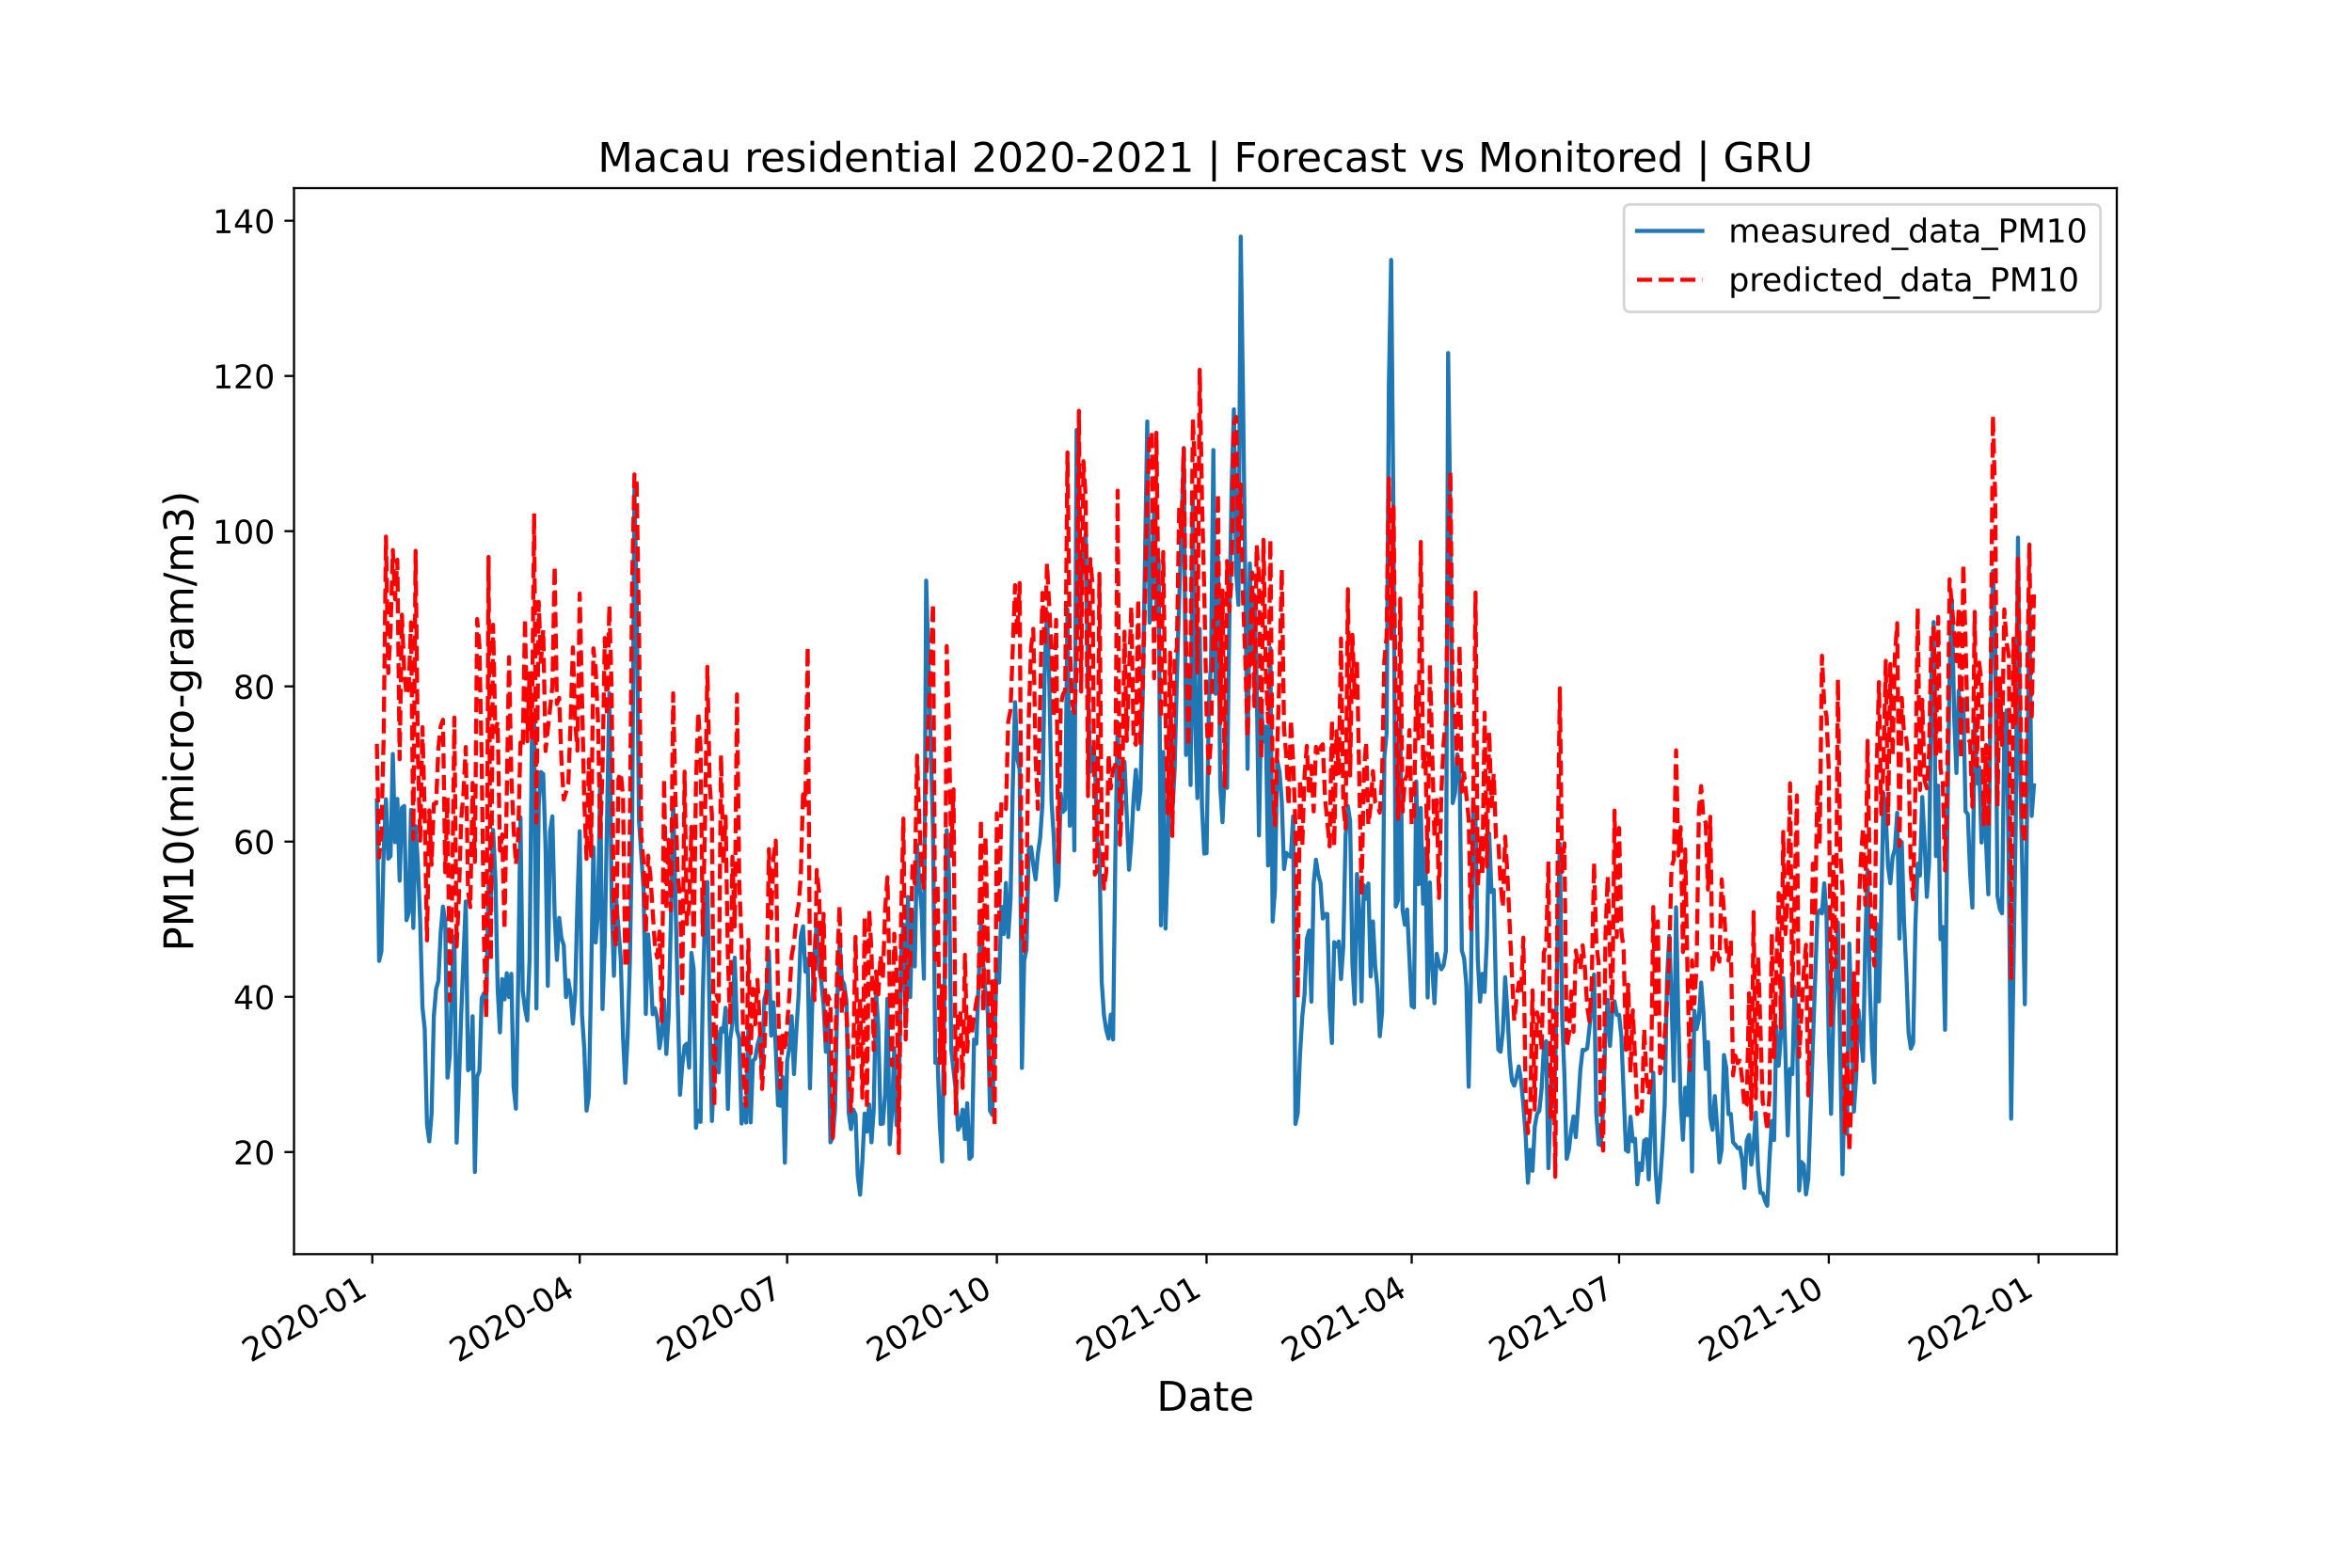 <?xml version="1.0" encoding="utf-8" standalone="no"?>
<!DOCTYPE svg PUBLIC "-//W3C//DTD SVG 1.1//EN"
  "http://www.w3.org/Graphics/SVG/1.1/DTD/svg11.dtd">
<!-- Created with matplotlib (https://matplotlib.org/) -->
<svg height="576pt" version="1.1" viewBox="0 0 864 576" width="864pt" xmlns="http://www.w3.org/2000/svg" xmlns:xlink="http://www.w3.org/1999/xlink">
 <defs>
  <style type="text/css">*{stroke-linecap:butt;stroke-linejoin:round;}</style>
 </defs>
 <g id="figure_1">
  <g id="patch_1">
   <path d="M 0 576 
L 864 576 
L 864 0 
L 0 0 
z
" style="fill:#ffffff;"/>
  </g>
  <g id="axes_1">
   <g id="patch_2">
    <path d="M 108 460.8 
L 777.6 460.8 
L 777.6 69.12 
L 108 69.12 
z
" style="fill:#ffffff;"/>
   </g>
   <g id="matplotlib.axis_1">
    <g id="xtick_1">
     <g id="line2d_1">
      <defs>
       <path d="M 0 0 
L 0 3.5 
" id="m96621f51e3" style="stroke:#000000;stroke-width:0.8;"/>
      </defs>
      <g>
       <use style="stroke:#000000;stroke-width:0.8;" x="136.762" xlink:href="#m96621f51e3" y="460.8"/>
      </g>
     </g>
     <g id="text_1">
      <!-- 2020-01 -->
      <g transform="translate(92.092 500.766)rotate(-30)scale(0.12 -0.12)">
       <defs>
        <path d="M 19.188 8.297 
L 53.609 8.297 
L 53.609 0 
L 7.328 0 
L 7.328 8.297 
Q 12.938 14.109 22.625 23.891 
Q 32.328 33.688 34.812 36.531 
Q 39.547 41.844 41.422 45.531 
Q 43.312 49.219 43.312 52.781 
Q 43.312 58.594 39.234 62.25 
Q 35.156 65.922 28.609 65.922 
Q 23.969 65.922 18.812 64.312 
Q 13.672 62.703 7.812 59.422 
L 7.812 69.391 
Q 13.766 71.781 18.938 73 
Q 24.125 74.219 28.422 74.219 
Q 39.75 74.219 46.484 68.547 
Q 53.219 62.891 53.219 53.422 
Q 53.219 48.922 51.531 44.891 
Q 49.859 40.875 45.406 35.406 
Q 44.188 33.984 37.641 27.219 
Q 31.109 20.453 19.188 8.297 
z
" id="DejaVuSans-50"/>
        <path d="M 31.781 66.406 
Q 24.172 66.406 20.328 58.906 
Q 16.5 51.422 16.5 36.375 
Q 16.5 21.391 20.328 13.891 
Q 24.172 6.391 31.781 6.391 
Q 39.453 6.391 43.281 13.891 
Q 47.125 21.391 47.125 36.375 
Q 47.125 51.422 43.281 58.906 
Q 39.453 66.406 31.781 66.406 
z
M 31.781 74.219 
Q 44.047 74.219 50.516 64.516 
Q 56.984 54.828 56.984 36.375 
Q 56.984 17.969 50.516 8.266 
Q 44.047 -1.422 31.781 -1.422 
Q 19.531 -1.422 13.062 8.266 
Q 6.594 17.969 6.594 36.375 
Q 6.594 54.828 13.062 64.516 
Q 19.531 74.219 31.781 74.219 
z
" id="DejaVuSans-48"/>
        <path d="M 4.891 31.391 
L 31.203 31.391 
L 31.203 23.391 
L 4.891 23.391 
z
" id="DejaVuSans-45"/>
        <path d="M 12.406 8.297 
L 28.516 8.297 
L 28.516 63.922 
L 10.984 60.406 
L 10.984 69.391 
L 28.422 72.906 
L 38.281 72.906 
L 38.281 8.297 
L 54.391 8.297 
L 54.391 0 
L 12.406 0 
z
" id="DejaVuSans-49"/>
       </defs>
       <use xlink:href="#DejaVuSans-50"/>
       <use x="63.623" xlink:href="#DejaVuSans-48"/>
       <use x="127.246" xlink:href="#DejaVuSans-50"/>
       <use x="190.869" xlink:href="#DejaVuSans-48"/>
       <use x="254.492" xlink:href="#DejaVuSans-45"/>
       <use x="290.576" xlink:href="#DejaVuSans-48"/>
       <use x="354.199" xlink:href="#DejaVuSans-49"/>
      </g>
     </g>
    </g>
    <g id="xtick_2">
     <g id="line2d_2">
      <g>
       <use style="stroke:#000000;stroke-width:0.8;" x="212.957" xlink:href="#m96621f51e3" y="460.8"/>
      </g>
     </g>
     <g id="text_2">
      <!-- 2020-04 -->
      <g transform="translate(168.288 500.766)rotate(-30)scale(0.12 -0.12)">
       <defs>
        <path d="M 37.797 64.312 
L 12.891 25.391 
L 37.797 25.391 
z
M 35.203 72.906 
L 47.609 72.906 
L 47.609 25.391 
L 58.016 25.391 
L 58.016 17.188 
L 47.609 17.188 
L 47.609 0 
L 37.797 0 
L 37.797 17.188 
L 4.891 17.188 
L 4.891 26.703 
z
" id="DejaVuSans-52"/>
       </defs>
       <use xlink:href="#DejaVuSans-50"/>
       <use x="63.623" xlink:href="#DejaVuSans-48"/>
       <use x="127.246" xlink:href="#DejaVuSans-50"/>
       <use x="190.869" xlink:href="#DejaVuSans-48"/>
       <use x="254.492" xlink:href="#DejaVuSans-45"/>
       <use x="290.576" xlink:href="#DejaVuSans-48"/>
       <use x="354.199" xlink:href="#DejaVuSans-52"/>
      </g>
     </g>
    </g>
    <g id="xtick_3">
     <g id="line2d_3">
      <g>
       <use style="stroke:#000000;stroke-width:0.8;" x="289.153" xlink:href="#m96621f51e3" y="460.8"/>
      </g>
     </g>
     <g id="text_3">
      <!-- 2020-07 -->
      <g transform="translate(244.483 500.766)rotate(-30)scale(0.12 -0.12)">
       <defs>
        <path d="M 8.203 72.906 
L 55.078 72.906 
L 55.078 68.703 
L 28.609 0 
L 18.312 0 
L 43.219 64.594 
L 8.203 64.594 
z
" id="DejaVuSans-55"/>
       </defs>
       <use xlink:href="#DejaVuSans-50"/>
       <use x="63.623" xlink:href="#DejaVuSans-48"/>
       <use x="127.246" xlink:href="#DejaVuSans-50"/>
       <use x="190.869" xlink:href="#DejaVuSans-48"/>
       <use x="254.492" xlink:href="#DejaVuSans-45"/>
       <use x="290.576" xlink:href="#DejaVuSans-48"/>
       <use x="354.199" xlink:href="#DejaVuSans-55"/>
      </g>
     </g>
    </g>
    <g id="xtick_4">
     <g id="line2d_4">
      <g>
       <use style="stroke:#000000;stroke-width:0.8;" x="366.186" xlink:href="#m96621f51e3" y="460.8"/>
      </g>
     </g>
     <g id="text_4">
      <!-- 2020-10 -->
      <g transform="translate(321.516 500.766)rotate(-30)scale(0.12 -0.12)">
       <use xlink:href="#DejaVuSans-50"/>
       <use x="63.623" xlink:href="#DejaVuSans-48"/>
       <use x="127.246" xlink:href="#DejaVuSans-50"/>
       <use x="190.869" xlink:href="#DejaVuSans-48"/>
       <use x="254.492" xlink:href="#DejaVuSans-45"/>
       <use x="290.576" xlink:href="#DejaVuSans-49"/>
       <use x="354.199" xlink:href="#DejaVuSans-48"/>
      </g>
     </g>
    </g>
    <g id="xtick_5">
     <g id="line2d_5">
      <g>
       <use style="stroke:#000000;stroke-width:0.8;" x="443.219" xlink:href="#m96621f51e3" y="460.8"/>
      </g>
     </g>
     <g id="text_5">
      <!-- 2021-01 -->
      <g transform="translate(398.549 500.766)rotate(-30)scale(0.12 -0.12)">
       <use xlink:href="#DejaVuSans-50"/>
       <use x="63.623" xlink:href="#DejaVuSans-48"/>
       <use x="127.246" xlink:href="#DejaVuSans-50"/>
       <use x="190.869" xlink:href="#DejaVuSans-49"/>
       <use x="254.492" xlink:href="#DejaVuSans-45"/>
       <use x="290.576" xlink:href="#DejaVuSans-48"/>
       <use x="354.199" xlink:href="#DejaVuSans-49"/>
      </g>
     </g>
    </g>
    <g id="xtick_6">
     <g id="line2d_6">
      <g>
       <use style="stroke:#000000;stroke-width:0.8;" x="518.577" xlink:href="#m96621f51e3" y="460.8"/>
      </g>
     </g>
     <g id="text_6">
      <!-- 2021-04 -->
      <g transform="translate(473.907 500.766)rotate(-30)scale(0.12 -0.12)">
       <use xlink:href="#DejaVuSans-50"/>
       <use x="63.623" xlink:href="#DejaVuSans-48"/>
       <use x="127.246" xlink:href="#DejaVuSans-50"/>
       <use x="190.869" xlink:href="#DejaVuSans-49"/>
       <use x="254.492" xlink:href="#DejaVuSans-45"/>
       <use x="290.576" xlink:href="#DejaVuSans-48"/>
       <use x="354.199" xlink:href="#DejaVuSans-52"/>
      </g>
     </g>
    </g>
    <g id="xtick_7">
     <g id="line2d_7">
      <g>
       <use style="stroke:#000000;stroke-width:0.8;" x="594.772" xlink:href="#m96621f51e3" y="460.8"/>
      </g>
     </g>
     <g id="text_7">
      <!-- 2021-07 -->
      <g transform="translate(550.103 500.766)rotate(-30)scale(0.12 -0.12)">
       <use xlink:href="#DejaVuSans-50"/>
       <use x="63.623" xlink:href="#DejaVuSans-48"/>
       <use x="127.246" xlink:href="#DejaVuSans-50"/>
       <use x="190.869" xlink:href="#DejaVuSans-49"/>
       <use x="254.492" xlink:href="#DejaVuSans-45"/>
       <use x="290.576" xlink:href="#DejaVuSans-48"/>
       <use x="354.199" xlink:href="#DejaVuSans-55"/>
      </g>
     </g>
    </g>
    <g id="xtick_8">
     <g id="line2d_8">
      <g>
       <use style="stroke:#000000;stroke-width:0.8;" x="671.805" xlink:href="#m96621f51e3" y="460.8"/>
      </g>
     </g>
     <g id="text_8">
      <!-- 2021-10 -->
      <g transform="translate(627.136 500.766)rotate(-30)scale(0.12 -0.12)">
       <use xlink:href="#DejaVuSans-50"/>
       <use x="63.623" xlink:href="#DejaVuSans-48"/>
       <use x="127.246" xlink:href="#DejaVuSans-50"/>
       <use x="190.869" xlink:href="#DejaVuSans-49"/>
       <use x="254.492" xlink:href="#DejaVuSans-45"/>
       <use x="290.576" xlink:href="#DejaVuSans-49"/>
       <use x="354.199" xlink:href="#DejaVuSans-48"/>
      </g>
     </g>
    </g>
    <g id="xtick_9">
     <g id="line2d_9">
      <g>
       <use style="stroke:#000000;stroke-width:0.8;" x="748.838" xlink:href="#m96621f51e3" y="460.8"/>
      </g>
     </g>
     <g id="text_9">
      <!-- 2022-01 -->
      <g transform="translate(704.168 500.766)rotate(-30)scale(0.12 -0.12)">
       <use xlink:href="#DejaVuSans-50"/>
       <use x="63.623" xlink:href="#DejaVuSans-48"/>
       <use x="127.246" xlink:href="#DejaVuSans-50"/>
       <use x="190.869" xlink:href="#DejaVuSans-50"/>
       <use x="254.492" xlink:href="#DejaVuSans-45"/>
       <use x="290.576" xlink:href="#DejaVuSans-48"/>
       <use x="354.199" xlink:href="#DejaVuSans-49"/>
      </g>
     </g>
    </g>
    <g id="text_10">
     <!-- Date -->
     <g transform="translate(424.874 518.325)scale(0.15 -0.15)">
      <defs>
       <path d="M 19.672 64.797 
L 19.672 8.109 
L 31.594 8.109 
Q 46.688 8.109 53.688 14.938 
Q 60.688 21.781 60.688 36.531 
Q 60.688 51.172 53.688 57.984 
Q 46.688 64.797 31.594 64.797 
z
M 9.812 72.906 
L 30.078 72.906 
Q 51.266 72.906 61.172 64.094 
Q 71.094 55.281 71.094 36.531 
Q 71.094 17.672 61.125 8.828 
Q 51.172 0 30.078 0 
L 9.812 0 
z
" id="DejaVuSans-68"/>
       <path d="M 34.281 27.484 
Q 23.391 27.484 19.188 25 
Q 14.984 22.516 14.984 16.5 
Q 14.984 11.719 18.141 8.906 
Q 21.297 6.109 26.703 6.109 
Q 34.188 6.109 38.703 11.406 
Q 43.219 16.703 43.219 25.484 
L 43.219 27.484 
z
M 52.203 31.203 
L 52.203 0 
L 43.219 0 
L 43.219 8.297 
Q 40.141 3.328 35.547 0.953 
Q 30.953 -1.422 24.312 -1.422 
Q 15.922 -1.422 10.953 3.297 
Q 6 8.016 6 15.922 
Q 6 25.141 12.172 29.828 
Q 18.359 34.516 30.609 34.516 
L 43.219 34.516 
L 43.219 35.406 
Q 43.219 41.609 39.141 45 
Q 35.062 48.391 27.688 48.391 
Q 23 48.391 18.547 47.266 
Q 14.109 46.141 10.016 43.891 
L 10.016 52.203 
Q 14.938 54.109 19.578 55.047 
Q 24.219 56 28.609 56 
Q 40.484 56 46.344 49.844 
Q 52.203 43.703 52.203 31.203 
z
" id="DejaVuSans-97"/>
       <path d="M 18.312 70.219 
L 18.312 54.688 
L 36.812 54.688 
L 36.812 47.703 
L 18.312 47.703 
L 18.312 18.016 
Q 18.312 11.328 20.141 9.422 
Q 21.969 7.516 27.594 7.516 
L 36.812 7.516 
L 36.812 0 
L 27.594 0 
Q 17.188 0 13.234 3.875 
Q 9.281 7.766 9.281 18.016 
L 9.281 47.703 
L 2.688 47.703 
L 2.688 54.688 
L 9.281 54.688 
L 9.281 70.219 
z
" id="DejaVuSans-116"/>
       <path d="M 56.203 29.594 
L 56.203 25.203 
L 14.891 25.203 
Q 15.484 15.922 20.484 11.062 
Q 25.484 6.203 34.422 6.203 
Q 39.594 6.203 44.453 7.469 
Q 49.312 8.734 54.109 11.281 
L 54.109 2.781 
Q 49.266 0.734 44.188 -0.344 
Q 39.109 -1.422 33.891 -1.422 
Q 20.797 -1.422 13.156 6.188 
Q 5.516 13.812 5.516 26.812 
Q 5.516 40.234 12.766 48.109 
Q 20.016 56 32.328 56 
Q 43.359 56 49.781 48.891 
Q 56.203 41.797 56.203 29.594 
z
M 47.219 32.234 
Q 47.125 39.594 43.094 43.984 
Q 39.062 48.391 32.422 48.391 
Q 24.906 48.391 20.391 44.141 
Q 15.875 39.891 15.188 32.172 
z
" id="DejaVuSans-101"/>
      </defs>
      <use xlink:href="#DejaVuSans-68"/>
      <use x="77.002" xlink:href="#DejaVuSans-97"/>
      <use x="138.281" xlink:href="#DejaVuSans-116"/>
      <use x="177.49" xlink:href="#DejaVuSans-101"/>
     </g>
    </g>
   </g>
   <g id="matplotlib.axis_2">
    <g id="ytick_1">
     <g id="line2d_10">
      <defs>
       <path d="M 0 0 
L -3.5 0 
" id="md843986137" style="stroke:#000000;stroke-width:0.8;"/>
      </defs>
      <g>
       <use style="stroke:#000000;stroke-width:0.8;" x="108" xlink:href="#md843986137" y="423.274"/>
      </g>
     </g>
     <g id="text_11">
      <!-- 20 -->
      <g transform="translate(85.73 427.833)scale(0.12 -0.12)">
       <use xlink:href="#DejaVuSans-50"/>
       <use x="63.623" xlink:href="#DejaVuSans-48"/>
      </g>
     </g>
    </g>
    <g id="ytick_2">
     <g id="line2d_11">
      <g>
       <use style="stroke:#000000;stroke-width:0.8;" x="108" xlink:href="#md843986137" y="366.245"/>
      </g>
     </g>
     <g id="text_12">
      <!-- 40 -->
      <g transform="translate(85.73 370.804)scale(0.12 -0.12)">
       <use xlink:href="#DejaVuSans-52"/>
       <use x="63.623" xlink:href="#DejaVuSans-48"/>
      </g>
     </g>
    </g>
    <g id="ytick_3">
     <g id="line2d_12">
      <g>
       <use style="stroke:#000000;stroke-width:0.8;" x="108" xlink:href="#md843986137" y="309.217"/>
      </g>
     </g>
     <g id="text_13">
      <!-- 60 -->
      <g transform="translate(85.73 313.776)scale(0.12 -0.12)">
       <defs>
        <path d="M 33.016 40.375 
Q 26.375 40.375 22.484 35.828 
Q 18.609 31.297 18.609 23.391 
Q 18.609 15.531 22.484 10.953 
Q 26.375 6.391 33.016 6.391 
Q 39.656 6.391 43.531 10.953 
Q 47.406 15.531 47.406 23.391 
Q 47.406 31.297 43.531 35.828 
Q 39.656 40.375 33.016 40.375 
z
M 52.594 71.297 
L 52.594 62.312 
Q 48.875 64.062 45.094 64.984 
Q 41.312 65.922 37.594 65.922 
Q 27.828 65.922 22.672 59.328 
Q 17.531 52.734 16.797 39.406 
Q 19.672 43.656 24.016 45.922 
Q 28.375 48.188 33.594 48.188 
Q 44.578 48.188 50.953 41.516 
Q 57.328 34.859 57.328 23.391 
Q 57.328 12.156 50.688 5.359 
Q 44.047 -1.422 33.016 -1.422 
Q 20.359 -1.422 13.672 8.266 
Q 6.984 17.969 6.984 36.375 
Q 6.984 53.656 15.188 63.938 
Q 23.391 74.219 37.203 74.219 
Q 40.922 74.219 44.703 73.484 
Q 48.484 72.75 52.594 71.297 
z
" id="DejaVuSans-54"/>
       </defs>
       <use xlink:href="#DejaVuSans-54"/>
       <use x="63.623" xlink:href="#DejaVuSans-48"/>
      </g>
     </g>
    </g>
    <g id="ytick_4">
     <g id="line2d_13">
      <g>
       <use style="stroke:#000000;stroke-width:0.8;" x="108" xlink:href="#md843986137" y="252.188"/>
      </g>
     </g>
     <g id="text_14">
      <!-- 80 -->
      <g transform="translate(85.73 256.747)scale(0.12 -0.12)">
       <defs>
        <path d="M 31.781 34.625 
Q 24.75 34.625 20.719 30.859 
Q 16.703 27.094 16.703 20.516 
Q 16.703 13.922 20.719 10.156 
Q 24.75 6.391 31.781 6.391 
Q 38.812 6.391 42.859 10.172 
Q 46.922 13.969 46.922 20.516 
Q 46.922 27.094 42.891 30.859 
Q 38.875 34.625 31.781 34.625 
z
M 21.922 38.812 
Q 15.578 40.375 12.031 44.719 
Q 8.5 49.078 8.5 55.328 
Q 8.5 64.062 14.719 69.141 
Q 20.953 74.219 31.781 74.219 
Q 42.672 74.219 48.875 69.141 
Q 55.078 64.062 55.078 55.328 
Q 55.078 49.078 51.531 44.719 
Q 48 40.375 41.703 38.812 
Q 48.828 37.156 52.797 32.312 
Q 56.781 27.484 56.781 20.516 
Q 56.781 9.906 50.312 4.234 
Q 43.844 -1.422 31.781 -1.422 
Q 19.734 -1.422 13.25 4.234 
Q 6.781 9.906 6.781 20.516 
Q 6.781 27.484 10.781 32.312 
Q 14.797 37.156 21.922 38.812 
z
M 18.312 54.391 
Q 18.312 48.734 21.844 45.562 
Q 25.391 42.391 31.781 42.391 
Q 38.141 42.391 41.719 45.562 
Q 45.312 48.734 45.312 54.391 
Q 45.312 60.062 41.719 63.234 
Q 38.141 66.406 31.781 66.406 
Q 25.391 66.406 21.844 63.234 
Q 18.312 60.062 18.312 54.391 
z
" id="DejaVuSans-56"/>
       </defs>
       <use xlink:href="#DejaVuSans-56"/>
       <use x="63.623" xlink:href="#DejaVuSans-48"/>
      </g>
     </g>
    </g>
    <g id="ytick_5">
     <g id="line2d_14">
      <g>
       <use style="stroke:#000000;stroke-width:0.8;" x="108" xlink:href="#md843986137" y="195.159"/>
      </g>
     </g>
     <g id="text_15">
      <!-- 100 -->
      <g transform="translate(78.095 199.718)scale(0.12 -0.12)">
       <use xlink:href="#DejaVuSans-49"/>
       <use x="63.623" xlink:href="#DejaVuSans-48"/>
       <use x="127.246" xlink:href="#DejaVuSans-48"/>
      </g>
     </g>
    </g>
    <g id="ytick_6">
     <g id="line2d_15">
      <g>
       <use style="stroke:#000000;stroke-width:0.8;" x="108" xlink:href="#md843986137" y="138.131"/>
      </g>
     </g>
     <g id="text_16">
      <!-- 120 -->
      <g transform="translate(78.095 142.69)scale(0.12 -0.12)">
       <use xlink:href="#DejaVuSans-49"/>
       <use x="63.623" xlink:href="#DejaVuSans-50"/>
       <use x="127.246" xlink:href="#DejaVuSans-48"/>
      </g>
     </g>
    </g>
    <g id="ytick_7">
     <g id="line2d_16">
      <g>
       <use style="stroke:#000000;stroke-width:0.8;" x="108" xlink:href="#md843986137" y="81.102"/>
      </g>
     </g>
     <g id="text_17">
      <!-- 140 -->
      <g transform="translate(78.095 85.661)scale(0.12 -0.12)">
       <use xlink:href="#DejaVuSans-49"/>
       <use x="63.623" xlink:href="#DejaVuSans-52"/>
       <use x="127.246" xlink:href="#DejaVuSans-48"/>
      </g>
     </g>
    </g>
    <g id="text_18">
     <!-- PM10(micro-gram/m3) -->
     <g transform="translate(70.975 349.562)rotate(-90)scale(0.15 -0.15)">
      <defs>
       <path d="M 19.672 64.797 
L 19.672 37.406 
L 32.078 37.406 
Q 38.969 37.406 42.719 40.969 
Q 46.484 44.531 46.484 51.125 
Q 46.484 57.672 42.719 61.234 
Q 38.969 64.797 32.078 64.797 
z
M 9.812 72.906 
L 32.078 72.906 
Q 44.344 72.906 50.609 67.359 
Q 56.891 61.812 56.891 51.125 
Q 56.891 40.328 50.609 34.812 
Q 44.344 29.297 32.078 29.297 
L 19.672 29.297 
L 19.672 0 
L 9.812 0 
z
" id="DejaVuSans-80"/>
       <path d="M 9.812 72.906 
L 24.516 72.906 
L 43.109 23.297 
L 61.812 72.906 
L 76.516 72.906 
L 76.516 0 
L 66.891 0 
L 66.891 64.016 
L 48.094 14.016 
L 38.188 14.016 
L 19.391 64.016 
L 19.391 0 
L 9.812 0 
z
" id="DejaVuSans-77"/>
       <path d="M 31 75.875 
Q 24.469 64.656 21.281 53.656 
Q 18.109 42.672 18.109 31.391 
Q 18.109 20.125 21.312 9.062 
Q 24.516 -2 31 -13.188 
L 23.188 -13.188 
Q 15.875 -1.703 12.234 9.375 
Q 8.594 20.453 8.594 31.391 
Q 8.594 42.281 12.203 53.312 
Q 15.828 64.359 23.188 75.875 
z
" id="DejaVuSans-40"/>
       <path d="M 52 44.188 
Q 55.375 50.25 60.062 53.125 
Q 64.75 56 71.094 56 
Q 79.641 56 84.281 50.016 
Q 88.922 44.047 88.922 33.016 
L 88.922 0 
L 79.891 0 
L 79.891 32.719 
Q 79.891 40.578 77.094 44.375 
Q 74.312 48.188 68.609 48.188 
Q 61.625 48.188 57.562 43.547 
Q 53.516 38.922 53.516 30.906 
L 53.516 0 
L 44.484 0 
L 44.484 32.719 
Q 44.484 40.625 41.703 44.406 
Q 38.922 48.188 33.109 48.188 
Q 26.219 48.188 22.156 43.531 
Q 18.109 38.875 18.109 30.906 
L 18.109 0 
L 9.078 0 
L 9.078 54.688 
L 18.109 54.688 
L 18.109 46.188 
Q 21.188 51.219 25.484 53.609 
Q 29.781 56 35.688 56 
Q 41.656 56 45.828 52.969 
Q 50 49.953 52 44.188 
z
" id="DejaVuSans-109"/>
       <path d="M 9.422 54.688 
L 18.406 54.688 
L 18.406 0 
L 9.422 0 
z
M 9.422 75.984 
L 18.406 75.984 
L 18.406 64.594 
L 9.422 64.594 
z
" id="DejaVuSans-105"/>
       <path d="M 48.781 52.594 
L 48.781 44.188 
Q 44.969 46.297 41.141 47.344 
Q 37.312 48.391 33.406 48.391 
Q 24.656 48.391 19.812 42.844 
Q 14.984 37.312 14.984 27.297 
Q 14.984 17.281 19.812 11.734 
Q 24.656 6.203 33.406 6.203 
Q 37.312 6.203 41.141 7.25 
Q 44.969 8.297 48.781 10.406 
L 48.781 2.094 
Q 45.016 0.344 40.984 -0.531 
Q 36.969 -1.422 32.422 -1.422 
Q 20.062 -1.422 12.781 6.344 
Q 5.516 14.109 5.516 27.297 
Q 5.516 40.672 12.859 48.328 
Q 20.219 56 33.016 56 
Q 37.156 56 41.109 55.141 
Q 45.062 54.297 48.781 52.594 
z
" id="DejaVuSans-99"/>
       <path d="M 41.109 46.297 
Q 39.594 47.172 37.812 47.578 
Q 36.031 48 33.891 48 
Q 26.266 48 22.188 43.047 
Q 18.109 38.094 18.109 28.812 
L 18.109 0 
L 9.078 0 
L 9.078 54.688 
L 18.109 54.688 
L 18.109 46.188 
Q 20.953 51.172 25.484 53.578 
Q 30.031 56 36.531 56 
Q 37.453 56 38.578 55.875 
Q 39.703 55.766 41.062 55.516 
z
" id="DejaVuSans-114"/>
       <path d="M 30.609 48.391 
Q 23.391 48.391 19.188 42.75 
Q 14.984 37.109 14.984 27.297 
Q 14.984 17.484 19.156 11.844 
Q 23.344 6.203 30.609 6.203 
Q 37.797 6.203 41.984 11.859 
Q 46.188 17.531 46.188 27.297 
Q 46.188 37.016 41.984 42.703 
Q 37.797 48.391 30.609 48.391 
z
M 30.609 56 
Q 42.328 56 49.016 48.375 
Q 55.719 40.766 55.719 27.297 
Q 55.719 13.875 49.016 6.219 
Q 42.328 -1.422 30.609 -1.422 
Q 18.844 -1.422 12.172 6.219 
Q 5.516 13.875 5.516 27.297 
Q 5.516 40.766 12.172 48.375 
Q 18.844 56 30.609 56 
z
" id="DejaVuSans-111"/>
       <path d="M 45.406 27.984 
Q 45.406 37.75 41.375 43.109 
Q 37.359 48.484 30.078 48.484 
Q 22.859 48.484 18.828 43.109 
Q 14.797 37.75 14.797 27.984 
Q 14.797 18.266 18.828 12.891 
Q 22.859 7.516 30.078 7.516 
Q 37.359 7.516 41.375 12.891 
Q 45.406 18.266 45.406 27.984 
z
M 54.391 6.781 
Q 54.391 -7.172 48.188 -13.984 
Q 42 -20.797 29.203 -20.797 
Q 24.469 -20.797 20.266 -20.094 
Q 16.062 -19.391 12.109 -17.922 
L 12.109 -9.188 
Q 16.062 -11.328 19.922 -12.344 
Q 23.781 -13.375 27.781 -13.375 
Q 36.625 -13.375 41.016 -8.766 
Q 45.406 -4.156 45.406 5.172 
L 45.406 9.625 
Q 42.625 4.781 38.281 2.391 
Q 33.938 0 27.875 0 
Q 17.828 0 11.672 7.656 
Q 5.516 15.328 5.516 27.984 
Q 5.516 40.672 11.672 48.328 
Q 17.828 56 27.875 56 
Q 33.938 56 38.281 53.609 
Q 42.625 51.219 45.406 46.391 
L 45.406 54.688 
L 54.391 54.688 
z
" id="DejaVuSans-103"/>
       <path d="M 25.391 72.906 
L 33.688 72.906 
L 8.297 -9.281 
L 0 -9.281 
z
" id="DejaVuSans-47"/>
       <path d="M 40.578 39.312 
Q 47.656 37.797 51.625 33 
Q 55.609 28.219 55.609 21.188 
Q 55.609 10.406 48.188 4.484 
Q 40.766 -1.422 27.094 -1.422 
Q 22.516 -1.422 17.656 -0.516 
Q 12.797 0.391 7.625 2.203 
L 7.625 11.719 
Q 11.719 9.328 16.594 8.109 
Q 21.484 6.891 26.812 6.891 
Q 36.078 6.891 40.938 10.547 
Q 45.797 14.203 45.797 21.188 
Q 45.797 27.641 41.281 31.266 
Q 36.766 34.906 28.719 34.906 
L 20.219 34.906 
L 20.219 43.016 
L 29.109 43.016 
Q 36.375 43.016 40.234 45.922 
Q 44.094 48.828 44.094 54.297 
Q 44.094 59.906 40.109 62.906 
Q 36.141 65.922 28.719 65.922 
Q 24.656 65.922 20.016 65.031 
Q 15.375 64.156 9.812 62.312 
L 9.812 71.094 
Q 15.438 72.656 20.344 73.438 
Q 25.25 74.219 29.594 74.219 
Q 40.828 74.219 47.359 69.109 
Q 53.906 64.016 53.906 55.328 
Q 53.906 49.266 50.438 45.094 
Q 46.969 40.922 40.578 39.312 
z
" id="DejaVuSans-51"/>
       <path d="M 8.016 75.875 
L 15.828 75.875 
Q 23.141 64.359 26.781 53.312 
Q 30.422 42.281 30.422 31.391 
Q 30.422 20.453 26.781 9.375 
Q 23.141 -1.703 15.828 -13.188 
L 8.016 -13.188 
Q 14.5 -2 17.703 9.062 
Q 20.906 20.125 20.906 31.391 
Q 20.906 42.672 17.703 53.656 
Q 14.5 64.656 8.016 75.875 
z
" id="DejaVuSans-41"/>
      </defs>
      <use xlink:href="#DejaVuSans-80"/>
      <use x="60.303" xlink:href="#DejaVuSans-77"/>
      <use x="146.582" xlink:href="#DejaVuSans-49"/>
      <use x="210.205" xlink:href="#DejaVuSans-48"/>
      <use x="273.828" xlink:href="#DejaVuSans-40"/>
      <use x="312.842" xlink:href="#DejaVuSans-109"/>
      <use x="410.254" xlink:href="#DejaVuSans-105"/>
      <use x="438.037" xlink:href="#DejaVuSans-99"/>
      <use x="493.018" xlink:href="#DejaVuSans-114"/>
      <use x="531.881" xlink:href="#DejaVuSans-111"/>
      <use x="594.938" xlink:href="#DejaVuSans-45"/>
      <use x="631.021" xlink:href="#DejaVuSans-103"/>
      <use x="694.498" xlink:href="#DejaVuSans-114"/>
      <use x="735.611" xlink:href="#DejaVuSans-97"/>
      <use x="796.891" xlink:href="#DejaVuSans-109"/>
      <use x="894.303" xlink:href="#DejaVuSans-47"/>
      <use x="927.994" xlink:href="#DejaVuSans-109"/>
      <use x="1025.406" xlink:href="#DejaVuSans-51"/>
      <use x="1089.029" xlink:href="#DejaVuSans-41"/>
     </g>
    </g>
   </g>
   <g id="line2d_17">
    <path clip-path="url(#p07a9f86bb0)" d="M 138.436 294.128 
L 139.274 353.057 
L 140.111 349.493 
L 140.948 312.543 
L 141.786 293.653 
L 142.623 315.514 
L 143.46 314.563 
L 144.298 277.019 
L 145.135 309.454 
L 145.972 293.534 
L 146.81 323.593 
L 147.647 296.819 
L 148.484 296.148 
L 149.321 338.087 
L 150.159 335.355 
L 150.996 297.573 
L 151.833 340.939 
L 152.671 303.514 
L 153.508 317.533 
L 154.345 338.087 
L 155.183 369.928 
L 156.02 378.126 
L 156.857 413.175 
L 157.695 419.353 
L 158.532 409.373 
L 159.369 373.374 
L 160.207 363.394 
L 161.044 360.424 
L 161.881 342.602 
L 162.718 333.097 
L 163.556 338.444 
L 164.393 395.948 
L 165.23 387.89 
L 166.068 359.117 
L 166.905 344.028 
L 167.742 419.828 
L 168.58 398.324 
L 169.417 372.78 
L 171.092 331.196 
L 171.929 393.215 
L 172.766 392.502 
L 173.604 373.374 
L 174.441 430.64 
L 175.278 395.591 
L 176.115 393.464 
L 176.953 366.721 
L 177.79 364.938 
L 178.627 368.74 
L 179.465 324.9 
L 180.302 329.89 
L 181.139 304.939 
L 181.977 322.523 
L 182.814 363.264 
L 183.651 379.314 
L 184.489 359.711 
L 185.326 367.196 
L 186.163 357.572 
L 187.001 366.364 
L 187.838 357.81 
L 188.675 399.471 
L 189.513 407.353 
L 190.35 361.136 
L 191.187 300.306 
L 192.024 364.107 
L 192.862 370.641 
L 193.699 374.918 
L 194.536 352.463 
L 195.374 272.742 
L 196.211 262.287 
L 197.048 370.522 
L 197.886 296.148 
L 198.723 283.673 
L 199.56 284.422 
L 200.398 311.236 
L 201.235 362.206 
L 202.072 305.652 
L 202.91 299.949 
L 203.747 336.305 
L 204.584 352.701 
L 205.421 337.235 
L 206.259 344.741 
L 207.096 347.236 
L 207.933 366.364 
L 208.771 360.186 
L 209.608 365.176 
L 210.445 376.106 
L 211.283 365.176 
L 212.12 330.959 
L 212.957 305.415 
L 213.795 372.78 
L 214.632 385.255 
L 215.469 408.066 
L 216.307 402.601 
L 217.144 359.799 
L 217.981 311.236 
L 218.819 346.285 
L 219.656 335.236 
L 220.493 285.098 
L 221.33 370.76 
L 222.168 346.285 
L 223.842 254.683 
L 224.68 330.959 
L 225.517 358.523 
L 226.354 330.127 
L 228.029 352.236 
L 228.866 381.215 
L 229.704 397.849 
L 230.541 381.096 
L 231.378 353.651 
L 232.216 304.702 
L 233.053 179.952 
L 233.89 220.228 
L 234.727 301.375 
L 236.402 326.563 
L 237.239 372.568 
L 238.077 343.315 
L 238.914 354.721 
L 239.751 372.661 
L 240.589 370.46 
L 241.426 374.087 
L 242.263 385.136 
L 243.101 379.552 
L 243.938 367.433 
L 244.775 387.275 
L 245.613 373.493 
L 246.45 338.087 
L 247.287 294.128 
L 249.799 402.245 
L 250.636 391.314 
L 251.474 384.304 
L 252.311 383.473 
L 253.148 392.28 
L 253.986 350.128 
L 254.823 356.028 
L 255.66 414.363 
L 256.498 408.066 
L 257.335 412.225 
L 258.172 365.501 
L 259.01 334.761 
L 259.847 324.068 
L 260.684 375.156 
L 261.522 411.868 
L 262.359 392.502 
L 263.196 378.72 
L 264.033 394.016 
L 264.871 377.889 
L 265.708 379.015 
L 266.545 370.285 
L 267.383 407.472 
L 268.22 381.809 
L 269.057 375.988 
L 269.895 351.869 
L 270.732 378.483 
L 271.569 381.494 
L 272.407 412.819 
L 273.244 405.69 
L 274.081 412.462 
L 274.919 377.295 
L 275.756 412.387 
L 276.593 389.77 
L 277.43 388.938 
L 278.268 383.948 
L 279.105 380.859 
L 279.942 394.522 
L 280.78 367.315 
L 281.617 364.262 
L 282.454 349.493 
L 283.292 380.502 
L 284.129 368.265 
L 284.966 385.136 
L 285.804 406.047 
L 286.641 406.284 
L 287.478 395.71 
L 288.316 427.195 
L 289.153 389.925 
L 289.99 384.78 
L 290.828 373.374 
L 291.665 394.641 
L 292.502 379.196 
L 293.339 366.126 
L 294.177 344.028 
L 295.014 340.345 
L 295.851 356.978 
L 296.689 352.345 
L 297.526 399.868 
L 298.363 369.572 
L 299.201 349.85 
L 300.038 338.919 
L 300.875 355.583 
L 301.713 360.78 
L 302.55 369.572 
L 303.387 386.443 
L 304.225 372.568 
L 305.062 419.71 
L 305.899 417.928 
L 306.736 407.947 
L 307.574 367.315 
L 308.411 346.166 
L 309.248 360.067 
L 310.086 361.612 
L 310.923 367.671 
L 311.76 408.779 
L 312.598 414.844 
L 313.435 407.71 
L 314.272 409.535 
L 315.11 432.217 
L 315.947 438.957 
L 316.784 426.719 
L 317.622 409.136 
L 318.459 415.789 
L 319.296 405.809 
L 320.134 419.71 
L 320.971 407.71 
L 321.808 364.107 
L 322.645 377.413 
L 323.483 412.984 
L 324.32 412.819 
L 325.157 401.826 
L 325.995 366.958 
L 326.832 420.423 
L 327.669 408.542 
L 328.507 385.136 
L 329.344 413.413 
L 330.181 404.858 
L 331.019 350.562 
L 331.856 339.632 
L 332.693 377.176 
L 333.531 329.533 
L 334.368 366.381 
L 335.205 335.236 
L 336.042 355.088 
L 336.88 310.405 
L 337.717 324.424 
L 338.554 334.285 
L 339.392 359.592 
L 340.229 213.337 
L 342.741 304.939 
L 343.578 390.482 
L 344.416 389.176 
L 345.253 413.056 
L 346.09 426.719 
L 347.765 305.023 
L 348.602 320.979 
L 349.439 385.73 
L 351.114 400.819 
L 351.951 415.076 
L 352.789 413.294 
L 353.626 407.71 
L 354.463 418.522 
L 355.301 405.334 
L 356.138 425.769 
L 356.975 424.818 
L 357.813 381.928 
L 358.65 383.478 
L 360.325 338.8 
L 361.162 353.533 
L 361.999 364.463 
L 362.837 371.592 
L 363.674 408.066 
L 364.511 409.611 
L 366.186 352.82 
L 367.023 361.018 
L 367.86 333.097 
L 368.698 343.196 
L 369.535 324.424 
L 370.372 344.302 
L 371.21 330.721 
L 372.047 288.663 
L 372.884 258.01 
L 373.722 278.801 
L 374.559 282.722 
L 375.396 392.383 
L 376.234 352.939 
L 377.071 348.78 
L 377.908 311.949 
L 378.745 311.236 
L 379.583 317.771 
L 380.42 323.117 
L 381.257 313.804 
L 382.095 307.91 
L 382.932 295.554 
L 383.769 246.129 
L 384.607 224.981 
L 385.444 249.693 
L 386.281 294.484 
L 387.119 307.91 
L 387.956 330.721 
L 388.793 325.018 
L 389.631 291.633 
L 390.468 298.286 
L 391.305 297.336 
L 392.143 223.911 
L 392.98 303.395 
L 393.817 261.574 
L 394.654 312.44 
L 395.492 157.972 
L 396.329 230.327 
L 397.166 214.406 
L 398.004 201.219 
L 398.841 196.11 
L 399.678 251.713 
L 400.516 283.554 
L 401.353 274.643 
L 402.19 278.564 
L 403.028 308.623 
L 403.865 312.781 
L 404.702 360.542 
L 405.54 372.94 
L 406.377 378.483 
L 407.214 381.572 
L 408.051 372.78 
L 408.889 381.928 
L 409.726 313.613 
L 410.563 265.376 
L 411.401 297.811 
L 412.238 287.831 
L 413.075 279.871 
L 414.75 319.553 
L 415.587 309.217 
L 416.425 293.058 
L 417.262 282.841 
L 418.099 297.315 
L 418.937 290.445 
L 419.774 255.752 
L 421.448 154.85 
L 422.286 228.782 
L 423.123 211.793 
L 423.96 187.674 
L 424.798 225.337 
L 425.635 205.697 
L 426.472 339.982 
L 427.31 276.306 
L 428.147 341.183 
L 428.984 315.539 
L 429.822 261.574 
L 430.659 298.761 
L 431.496 282.841 
L 432.334 249.218 
L 433.171 220.347 
L 434.008 195.753 
L 434.846 164.625 
L 435.683 277.376 
L 436.52 245.297 
L 437.357 288.425 
L 438.195 183.397 
L 439.032 265.851 
L 439.869 293.224 
L 440.707 231.04 
L 441.544 296.266 
L 442.381 313.613 
L 443.219 313.494 
L 444.056 259.911 
L 444.893 242.683 
L 445.731 165.338 
L 446.568 254.921 
L 447.405 204.545 
L 448.243 288.781 
L 449.08 302.088 
L 449.917 283.791 
L 450.754 289.494 
L 451.592 228.426 
L 452.429 179.358 
L 453.266 150.404 
L 454.104 210.248 
L 454.941 222.248 
L 455.778 86.924 
L 456.616 145.14 
L 458.29 282.484 
L 459.128 207.04 
L 459.965 242.327 
L 460.802 218.619 
L 461.64 251.119 
L 462.477 306.959 
L 463.314 259.079 
L 464.152 272.396 
L 464.989 266.941 
L 465.826 318.009 
L 466.663 238.168 
L 467.501 338.563 
L 468.338 327.038 
L 469.175 279.395 
L 470.013 283.435 
L 470.85 294.365 
L 471.687 319.315 
L 472.525 313.375 
L 473.362 314.444 
L 474.199 314.801 
L 475.037 299.918 
L 475.874 412.938 
L 476.711 409.017 
L 477.549 387.631 
L 478.386 373.493 
L 479.223 365.414 
L 480.06 344.978 
L 480.898 341.889 
L 481.735 368.027 
L 482.572 324.543 
L 483.41 315.87 
L 484.247 321.335 
L 485.084 324.424 
L 485.922 337.493 
L 486.759 335.83 
L 487.596 335.83 
L 488.434 370.089 
L 489.271 383.235 
L 490.108 346.166 
L 490.946 347.83 
L 491.783 345.929 
L 492.62 359.711 
L 493.457 347.592 
L 494.295 307.316 
L 495.132 296.148 
L 495.969 301.732 
L 496.807 354.246 
L 497.644 368.849 
L 498.481 321.118 
L 499.319 334.761 
L 500.156 367.909 
L 500.993 325.256 
L 501.831 330.246 
L 502.668 324.614 
L 503.505 358.76 
L 504.343 338.563 
L 505.18 355.077 
L 506.017 363.275 
L 506.855 380.74 
L 507.692 371.948 
L 508.529 278.326 
L 509.366 269.415 
L 510.204 141.22 
L 511.041 95.483 
L 511.878 189.586 
L 512.716 333.097 
L 513.553 330.84 
L 514.39 265.732 
L 515.228 334.285 
L 516.065 339.751 
L 516.902 334.167 
L 518.577 369.572 
L 519.414 370.166 
L 520.252 287.118 
L 521.089 324.9 
L 521.926 296.86 
L 522.763 332.028 
L 523.601 311.83 
L 524.438 366.493 
L 525.275 324.224 
L 526.113 355.196 
L 526.95 368.621 
L 527.787 350.444 
L 528.625 354.246 
L 529.462 356.146 
L 530.299 354.721 
L 531.137 349.374 
L 531.974 129.695 
L 532.811 192.68 
L 533.649 295.078 
L 534.486 291.395 
L 535.323 277.138 
L 536.161 282.128 
L 536.998 349.255 
L 537.835 352.107 
L 538.672 361.968 
L 539.51 399.274 
L 540.347 360.661 
L 541.184 294.484 
L 542.022 301.019 
L 542.859 352.582 
L 543.696 368.027 
L 544.534 357.81 
L 545.371 364.463 
L 546.208 344.86 
L 547.046 306.241 
L 547.883 327.751 
L 548.72 326.919 
L 549.558 365.414 
L 550.395 385.611 
L 551.232 386.443 
L 552.069 378.839 
L 552.907 359.055 
L 553.744 371.592 
L 554.581 388.7 
L 555.419 397.136 
L 556.256 398.918 
L 557.093 395.829 
L 557.931 391.789 
L 558.768 396.963 
L 559.605 406.047 
L 560.443 417.215 
L 561.28 434.561 
L 562.117 422.442 
L 562.955 430.165 
L 563.792 413.888 
L 564.629 409.254 
L 565.466 408.185 
L 566.304 399.987 
L 567.141 384.542 
L 567.978 382.522 
L 568.816 429.214 
L 569.653 404.74 
L 570.49 406.537 
L 571.328 392.265 
L 572.165 344.86 
L 573.002 310.048 
L 573.84 373.968 
L 574.677 394.76 
L 575.514 425.769 
L 576.352 422.323 
L 577.189 415.076 
L 578.026 410.205 
L 578.864 417.809 
L 579.701 406.403 
L 580.538 393.215 
L 581.375 385.73 
L 582.213 385.849 
L 583.05 385.214 
L 584.725 369.928 
L 585.562 358.047 
L 586.399 409.141 
L 587.237 420.423 
L 588.074 420.779 
L 588.911 407.116 
L 589.749 379.314 
L 590.586 367.361 
L 591.423 384.304 
L 592.261 371.948 
L 593.098 367.909 
L 593.935 372.899 
L 594.772 372.899 
L 595.61 380.859 
L 597.284 422.561 
L 598.122 423.155 
L 598.959 410.324 
L 599.796 419.353 
L 600.634 418.403 
L 601.471 435.155 
L 602.308 427.432 
L 603.146 429.927 
L 603.983 419.116 
L 604.82 418.522 
L 605.658 433.384 
L 607.332 394.14 
L 608.17 429.571 
L 609.007 441.808 
L 609.844 433.729 
L 610.681 421.492 
L 611.519 406.047 
L 612.356 360.186 
L 613.193 343.909 
L 614.031 367.671 
L 614.868 397.136 
L 615.705 333.335 
L 616.543 374.681 
L 617.38 404.74 
L 618.217 418.759 
L 619.055 399.631 
L 619.892 409.73 
L 620.729 387.393 
L 621.567 430.403 
L 622.404 371.354 
L 623.241 378.126 
L 624.078 374.324 
L 624.916 361.018 
L 625.753 371.948 
L 626.59 392.74 
L 627.428 382.879 
L 628.265 410.443 
L 629.102 415.108 
L 629.94 402.72 
L 630.777 413.888 
L 631.614 427.076 
L 632.452 422.323 
L 633.289 387.631 
L 634.126 392.265 
L 634.964 409.373 
L 635.801 409.254 
L 636.638 419.71 
L 637.476 420.66 
L 638.313 421.848 
L 639.15 421.611 
L 639.987 426.125 
L 640.825 436.462 
L 641.662 418.997 
L 642.499 416.977 
L 643.337 427.908 
L 644.174 421.135 
L 645.011 408.779 
L 645.849 430.165 
L 646.686 438.244 
L 647.523 438.363 
L 648.361 441.214 
L 649.198 442.996 
L 650.035 425.413 
L 650.873 411.868 
L 651.71 418.878 
L 652.547 377.057 
L 653.384 391.552 
L 654.222 380.502 
L 655.059 359.354 
L 656.734 417.215 
L 657.571 392.74 
L 658.408 394.641 
L 659.246 362.562 
L 660.083 374.918 
L 660.92 437.412 
L 661.758 426.957 
L 662.595 427.908 
L 663.432 438.838 
L 664.27 433.124 
L 665.944 383.829 
L 667.619 336.068 
L 668.456 334.404 
L 669.293 335.592 
L 670.131 324.543 
L 670.968 336.424 
L 671.805 383.354 
L 672.643 409.254 
L 673.48 372.423 
L 674.317 359.473 
L 675.155 338.919 
L 676.829 431.439 
L 677.667 397.492 
L 678.504 416.621 
L 679.341 346.674 
L 680.179 374.8 
L 681.016 408.423 
L 681.853 395.591 
L 682.69 371.116 
L 683.528 379.671 
L 684.365 389.77 
L 685.202 346.879 
L 686.04 319.715 
L 686.877 362.919 
L 687.714 385.849 
L 688.552 397.73 
L 689.389 339.394 
L 690.226 367.956 
L 691.064 334.441 
L 691.901 291.514 
L 692.738 299.593 
L 693.576 318.365 
L 694.413 324.543 
L 695.25 314.919 
L 696.087 311.949 
L 696.925 298.643 
L 697.762 344.86 
L 698.599 309.335 
L 699.437 338.351 
L 700.274 356.859 
L 701.111 379.433 
L 701.949 385.255 
L 702.786 383.235 
L 703.623 339.751 
L 704.461 317.332 
L 705.298 321.692 
L 706.135 292.821 
L 706.973 309.098 
L 707.81 329.533 
L 708.647 317.177 
L 709.485 249.584 
L 710.322 228.545 
L 711.159 314.563 
L 711.996 288.663 
L 712.834 345.097 
L 713.671 340.582 
L 714.508 378.364 
L 715.346 303.989 
L 716.183 247.079 
L 717.02 220.466 
L 717.858 263.237 
L 718.695 284.029 
L 719.532 253.732 
L 720.37 267.396 
L 721.207 256.94 
L 722.044 298.049 
L 722.882 299.175 
L 723.719 320.979 
L 724.556 333.454 
L 725.393 265.97 
L 726.231 287.831 
L 727.068 281.89 
L 727.905 309.573 
L 728.743 291.039 
L 730.417 328.583 
L 731.255 253.732 
L 732.092 209.773 
L 732.929 233.592 
L 733.767 329.177 
L 734.604 333.929 
L 735.441 335.592 
L 736.279 268.346 
L 737.116 260.98 
L 737.953 321.098 
L 738.79 411.037 
L 740.465 302.92 
L 741.302 197.535 
L 742.14 284.623 
L 742.977 323.711 
L 743.814 368.978 
L 745.489 221.773 
L 746.326 299.794 
L 747.164 288.544 
L 747.164 288.544 
" style="fill:none;stroke:#1f77b4;stroke-linecap:square;stroke-width:1.5;"/>
   </g>
   <g id="line2d_18">
    <path clip-path="url(#p07a9f86bb0)" d="M 138.436 273.306 
L 139.274 315.086 
L 140.111 305.866 
L 140.948 270.495 
L 141.786 197.155 
L 142.623 247.335 
L 143.46 232.016 
L 144.298 202.089 
L 145.135 220.216 
L 145.972 205.678 
L 146.81 278.964 
L 147.647 225.833 
L 148.484 246.534 
L 149.321 255.435 
L 150.159 251.855 
L 150.996 228.653 
L 151.833 308.42 
L 152.671 202.394 
L 153.508 276.772 
L 154.345 308.886 
L 155.183 267.18 
L 156.02 299.078 
L 156.857 345.511 
L 157.695 297.767 
L 158.532 317.745 
L 159.369 295.373 
L 160.207 295.23 
L 161.044 274.804 
L 161.881 266.826 
L 162.718 264.459 
L 163.556 320.506 
L 164.393 292.912 
L 165.23 367.664 
L 166.068 331.735 
L 166.905 263.651 
L 167.742 347.772 
L 168.58 329.324 
L 169.417 300.976 
L 170.254 291.535 
L 171.092 274.464 
L 171.929 327.451 
L 172.766 333.28 
L 173.604 287.658 
L 174.441 316.728 
L 175.278 227.458 
L 176.115 237.164 
L 176.953 279.717 
L 177.79 345.12 
L 178.627 374.308 
L 179.465 204.633 
L 180.302 352.832 
L 181.139 229.541 
L 181.977 268.911 
L 182.814 265.165 
L 183.651 312.53 
L 184.489 306.591 
L 185.326 341.439 
L 187.001 241.449 
L 187.838 285.265 
L 188.675 304.262 
L 189.513 317.591 
L 190.35 307.815 
L 191.187 272.859 
L 192.024 274.68 
L 192.862 227.223 
L 193.699 272.384 
L 194.536 247.357 
L 195.374 270.971 
L 196.211 188.621 
L 197.048 302.163 
L 197.886 221.126 
L 198.723 243.107 
L 199.56 231.446 
L 200.398 275.937 
L 202.91 252.331 
L 203.747 207.96 
L 204.584 258.689 
L 205.421 256.396 
L 206.259 279.467 
L 207.096 293.76 
L 207.933 291.006 
L 208.771 287.813 
L 209.608 265.265 
L 210.445 237.849 
L 211.283 265.079 
L 212.12 275.796 
L 212.957 218.078 
L 214.632 294.416 
L 215.469 315.535 
L 216.307 279.03 
L 217.144 314.434 
L 217.981 238.222 
L 218.819 245.614 
L 219.656 264.429 
L 220.493 307.609 
L 221.33 282.954 
L 222.168 234.416 
L 223.005 263.112 
L 223.842 222.436 
L 224.68 253.96 
L 225.517 342.417 
L 226.354 347.941 
L 227.192 286.067 
L 228.029 283.88 
L 228.866 292.444 
L 229.704 355.514 
L 230.541 353.304 
L 231.378 303.594 
L 232.216 213.809 
L 233.053 174.307 
L 233.89 177.594 
L 234.727 230.744 
L 235.565 307.165 
L 236.402 316.707 
L 237.239 343.065 
L 238.077 314.394 
L 238.914 321.593 
L 240.589 347.592 
L 241.426 351.872 
L 242.263 342.268 
L 243.101 375.182 
L 243.938 286.069 
L 244.775 334.394 
L 245.613 308.576 
L 246.45 334.513 
L 247.287 254.725 
L 248.124 293.538 
L 248.962 321.599 
L 249.799 329.59 
L 250.636 364.97 
L 251.474 283.523 
L 252.311 339.515 
L 253.148 332.782 
L 253.986 303.797 
L 254.823 349.468 
L 255.66 287.996 
L 256.498 261.716 
L 257.335 274.339 
L 258.172 343.472 
L 259.01 300.314 
L 259.847 244.999 
L 260.684 288.157 
L 261.522 299.546 
L 262.359 406.652 
L 263.196 365.691 
L 264.033 367.816 
L 264.871 277.457 
L 265.708 318.052 
L 266.545 299.999 
L 267.383 351.47 
L 268.22 376.437 
L 269.057 314.794 
L 269.895 340.415 
L 270.732 255.12 
L 271.569 324.216 
L 272.407 345.842 
L 273.244 396.416 
L 274.081 406.4 
L 274.919 345.307 
L 275.756 386.994 
L 276.593 363.317 
L 277.43 376.327 
L 278.268 360.024 
L 279.105 376.793 
L 279.942 400.079 
L 280.78 385.616 
L 281.617 364.45 
L 282.454 311.963 
L 283.292 337.421 
L 284.129 315.328 
L 284.966 308.864 
L 285.804 366.257 
L 286.641 399.882 
L 287.478 379.747 
L 288.316 386.114 
L 289.153 376.603 
L 289.99 365.209 
L 290.828 351.014 
L 291.665 346.606 
L 292.502 337.732 
L 293.339 332.804 
L 294.177 321.796 
L 295.014 290.263 
L 295.851 295.775 
L 296.689 237.658 
L 297.526 356.172 
L 298.363 350.605 
L 299.201 367.459 
L 300.038 319.69 
L 300.875 327.727 
L 301.713 359.101 
L 302.55 335.747 
L 303.387 382.304 
L 304.225 365.984 
L 305.062 368.355 
L 305.899 418.034 
L 306.736 390.355 
L 307.574 354.172 
L 308.411 332.824 
L 309.248 372.327 
L 310.086 363.1 
L 310.923 371.427 
L 312.598 408.375 
L 313.435 389.523 
L 314.272 344.245 
L 315.11 388.262 
L 315.947 366.594 
L 316.784 403.335 
L 317.622 336.855 
L 318.459 407.513 
L 319.296 334.587 
L 320.134 349.784 
L 320.971 385.841 
L 321.808 356.947 
L 322.645 365.386 
L 323.483 350.993 
L 324.32 359.265 
L 325.157 333.999 
L 325.995 322.306 
L 326.832 363.881 
L 327.669 391.42 
L 328.507 343.067 
L 329.344 356.919 
L 330.181 423.643 
L 331.019 337.216 
L 331.856 300.757 
L 332.693 381.95 
L 333.531 349.242 
L 334.368 354.631 
L 335.205 317.489 
L 336.042 324.668 
L 336.88 277.612 
L 337.717 301.529 
L 338.554 320.039 
L 339.392 326.253 
L 340.229 286.28 
L 342.741 221.713 
L 343.578 352.727 
L 344.416 324.627 
L 345.253 390.562 
L 346.09 362.315 
L 346.928 401.905 
L 347.765 237.378 
L 348.602 267.557 
L 349.439 314.422 
L 350.277 290.028 
L 351.114 409.162 
L 351.951 371.386 
L 352.789 371.497 
L 353.626 399.713 
L 354.463 350.81 
L 355.301 386.39 
L 356.138 372.392 
L 356.975 380.098 
L 357.813 373.354 
L 359.487 363.191 
L 360.325 301.001 
L 361.162 371.411 
L 361.999 307.098 
L 362.837 345.435 
L 363.674 398.732 
L 364.511 360.596 
L 365.348 414.019 
L 366.186 298.808 
L 367.023 337.912 
L 367.86 294.811 
L 369.535 297.216 
L 370.372 265.23 
L 371.21 260.915 
L 372.884 214.993 
L 373.722 233.509 
L 374.559 214.219 
L 375.396 342.145 
L 376.234 349.423 
L 377.071 326.987 
L 377.908 263.935 
L 378.745 238.043 
L 379.583 231.063 
L 380.42 278.388 
L 381.257 297.241 
L 382.932 217.843 
L 383.769 237.452 
L 384.607 207 
L 386.281 238.929 
L 387.119 263.747 
L 387.956 227.745 
L 388.793 316.771 
L 389.631 259.226 
L 390.468 255.193 
L 391.305 253.626 
L 392.143 166.233 
L 392.98 236.649 
L 393.817 257.99 
L 394.654 261.892 
L 395.492 246.559 
L 396.329 150.944 
L 397.166 254.091 
L 398.004 169.462 
L 398.841 182.953 
L 399.678 292.495 
L 400.516 205.406 
L 401.353 214.921 
L 402.19 321.315 
L 403.028 319.557 
L 403.865 210.839 
L 404.702 306.216 
L 405.54 326.506 
L 406.377 320.366 
L 407.214 277.111 
L 408.051 289.663 
L 408.889 282.62 
L 409.726 281.216 
L 410.563 180.273 
L 411.401 310.336 
L 412.238 293.576 
L 413.075 232.097 
L 413.913 272.236 
L 415.587 222.922 
L 416.425 271.552 
L 417.262 273.617 
L 418.099 220.063 
L 418.937 273.058 
L 419.774 250.988 
L 420.611 221.02 
L 421.448 182.996 
L 422.286 159.081 
L 423.123 159.093 
L 423.96 249.21 
L 424.798 159.023 
L 425.635 227.947 
L 426.472 263.902 
L 427.31 202.832 
L 428.147 262.402 
L 428.984 298.827 
L 429.822 239.805 
L 430.659 307.122 
L 431.496 241.494 
L 432.334 238.087 
L 433.171 186.482 
L 434.008 196.967 
L 434.846 164.758 
L 435.683 235.332 
L 436.52 274.254 
L 437.357 241.613 
L 438.195 154.054 
L 439.032 172.932 
L 439.869 247.09 
L 440.707 135.882 
L 441.544 183.308 
L 442.381 217.381 
L 443.219 261.707 
L 444.056 284.113 
L 444.893 270.397 
L 445.731 228.085 
L 446.568 238.487 
L 447.405 181.363 
L 448.243 265.762 
L 449.08 216.952 
L 449.917 288.915 
L 450.754 206.149 
L 451.592 224.443 
L 452.429 212.34 
L 453.266 155.933 
L 454.104 153.182 
L 454.941 204.243 
L 455.778 178.032 
L 456.616 219.235 
L 457.453 241.842 
L 458.29 270.775 
L 459.965 210.344 
L 460.802 259.449 
L 461.64 200.349 
L 462.477 212.071 
L 463.314 279.027 
L 464.152 198.353 
L 464.989 246.057 
L 465.826 265.339 
L 466.663 198.22 
L 467.501 287.037 
L 468.338 303.216 
L 470.013 247.744 
L 470.85 209.166 
L 471.687 267.811 
L 472.525 277.726 
L 473.362 295.955 
L 474.199 264.399 
L 475.037 279.759 
L 475.874 303.277 
L 476.711 366.737 
L 477.549 286.296 
L 478.386 310.823 
L 479.223 285.045 
L 480.06 274.062 
L 480.898 292.272 
L 481.735 281.404 
L 482.572 298.126 
L 483.41 274.421 
L 484.247 277.816 
L 485.084 274.546 
L 485.922 273.48 
L 486.759 293.274 
L 488.434 310.957 
L 489.271 264.573 
L 490.108 310.949 
L 490.946 268.715 
L 491.783 284.154 
L 492.62 234.593 
L 493.457 295.491 
L 494.295 304.352 
L 495.132 216.498 
L 495.969 284.954 
L 496.807 233.261 
L 497.644 256.108 
L 498.481 242.205 
L 500.156 329.174 
L 500.993 284.674 
L 501.831 272.535 
L 502.668 302.981 
L 503.505 296.278 
L 504.343 283.314 
L 505.18 294.792 
L 506.017 296.142 
L 506.855 298.565 
L 507.692 285.902 
L 508.529 242.836 
L 509.366 233.889 
L 510.204 175.782 
L 511.041 234.579 
L 511.878 186.307 
L 512.716 260.367 
L 513.553 300.827 
L 514.39 219.944 
L 515.228 298.304 
L 516.065 286.748 
L 516.902 284.687 
L 517.74 268.252 
L 518.577 302.852 
L 519.414 300.077 
L 520.252 252.083 
L 521.089 271.336 
L 521.926 199.119 
L 522.763 281.722 
L 523.601 276.639 
L 524.438 320.341 
L 525.275 243.948 
L 526.95 307.678 
L 527.787 293.963 
L 528.625 329.936 
L 529.462 291.56 
L 530.299 273.096 
L 531.137 264.599 
L 531.974 203.98 
L 532.811 173.136 
L 533.649 258.094 
L 534.486 262.092 
L 535.323 280.581 
L 536.161 237.022 
L 536.998 290.875 
L 537.835 284.138 
L 539.51 300.696 
L 540.347 341.353 
L 541.184 296.261 
L 542.022 217.723 
L 542.859 326.305 
L 543.696 307.883 
L 544.534 321.656 
L 545.371 261.862 
L 546.208 318.393 
L 547.046 268.768 
L 547.883 296.175 
L 548.72 284.254 
L 549.558 307.821 
L 550.395 309.057 
L 551.232 324.606 
L 552.069 333.317 
L 552.907 307.395 
L 553.744 321.237 
L 555.419 358.055 
L 556.256 375.008 
L 557.093 366.732 
L 557.931 360.992 
L 558.768 364.778 
L 559.605 344.529 
L 560.443 403.511 
L 561.28 416.354 
L 562.117 408.169 
L 562.955 363.877 
L 563.792 407.677 
L 564.629 371.969 
L 565.466 375.418 
L 566.304 385.986 
L 567.141 349.943 
L 567.978 347.419 
L 568.816 316.538 
L 569.653 410.331 
L 570.49 371.327 
L 571.328 432.377 
L 572.165 320.261 
L 573.002 252.896 
L 573.84 320.308 
L 574.677 309.838 
L 575.514 384.733 
L 576.352 380.141 
L 577.189 364.316 
L 578.026 379.101 
L 578.864 349.229 
L 579.701 354.011 
L 580.538 356.12 
L 581.375 347.34 
L 582.213 355.762 
L 583.05 369.87 
L 583.887 375.246 
L 584.725 361.057 
L 585.562 316.972 
L 586.399 346.684 
L 587.237 353.712 
L 588.074 411.935 
L 588.911 422.751 
L 589.749 344.551 
L 590.586 321.917 
L 591.423 350.1 
L 592.261 371.647 
L 593.098 297.815 
L 593.935 344.251 
L 594.772 304.231 
L 595.61 342.258 
L 596.447 348.958 
L 597.284 385.742 
L 598.122 361.827 
L 598.959 394.068 
L 599.796 371.211 
L 600.634 388.959 
L 601.471 409.284 
L 602.308 405.827 
L 603.146 408.279 
L 603.983 378.051 
L 604.82 395.794 
L 605.658 402.111 
L 606.495 397.349 
L 607.332 333.247 
L 608.17 374.399 
L 609.007 338.548 
L 609.844 394.316 
L 610.681 390.769 
L 611.519 380.191 
L 612.356 367.443 
L 613.193 352.124 
L 614.031 318.38 
L 614.868 315.974 
L 615.705 275.69 
L 616.543 314.342 
L 617.38 303.916 
L 618.217 349.811 
L 619.055 312.081 
L 619.892 356.759 
L 620.729 393.229 
L 621.567 352.839 
L 622.404 368.702 
L 623.241 354.936 
L 624.078 297.925 
L 624.916 288.814 
L 625.753 300.465 
L 626.59 302.291 
L 627.428 326.85 
L 628.265 300.1 
L 629.102 357.112 
L 629.94 348.516 
L 630.777 349.763 
L 631.614 353.344 
L 632.452 323.127 
L 633.289 334.475 
L 634.126 347.974 
L 634.964 352.92 
L 635.801 345.471 
L 636.638 395.165 
L 637.476 387.826 
L 638.313 390.645 
L 639.15 389.707 
L 639.987 396.621 
L 640.825 407.065 
L 641.662 405.943 
L 642.499 364.956 
L 643.337 411.149 
L 644.174 335.124 
L 645.011 403.503 
L 645.849 351.223 
L 647.523 405.084 
L 648.361 408.129 
L 649.198 415.472 
L 650.035 401.783 
L 650.873 343.128 
L 651.71 388.422 
L 652.547 354.345 
L 653.384 328.119 
L 654.222 377.667 
L 655.059 305.666 
L 655.896 343.201 
L 656.734 328.75 
L 657.571 287.769 
L 658.408 366.055 
L 660.083 292.233 
L 660.92 388.292 
L 662.595 357.317 
L 663.432 347.133 
L 664.27 402.472 
L 665.107 367.953 
L 665.944 317.332 
L 666.781 337.121 
L 667.619 288.258 
L 668.456 310.244 
L 669.293 240.944 
L 670.131 259.12 
L 670.968 263.073 
L 671.805 283.202 
L 672.643 376.588 
L 673.48 314.775 
L 674.317 355.371 
L 675.155 249.609 
L 675.992 312.729 
L 676.829 326.226 
L 677.667 415.96 
L 678.504 387.095 
L 679.341 423.363 
L 680.179 400.696 
L 681.016 357.599 
L 681.853 393.23 
L 682.69 336.319 
L 683.528 317.037 
L 684.365 304.011 
L 685.202 332.483 
L 686.04 272.191 
L 686.877 324.527 
L 687.714 347.053 
L 688.552 354.789 
L 689.389 282.594 
L 690.226 250.627 
L 691.064 299.074 
L 691.901 280.132 
L 692.738 242.799 
L 693.576 302.719 
L 694.413 243.981 
L 695.25 277.969 
L 696.087 240.828 
L 696.925 228.969 
L 697.762 310.881 
L 698.599 256.434 
L 699.437 269.505 
L 700.274 271.364 
L 701.111 280.351 
L 701.949 320.248 
L 702.786 330.354 
L 703.623 288.221 
L 704.461 223.507 
L 705.298 290.267 
L 706.135 257.134 
L 706.973 286.639 
L 707.81 289.633 
L 708.647 276.399 
L 709.485 233.26 
L 710.322 230.683 
L 711.159 277.632 
L 711.996 226.695 
L 712.834 282.439 
L 713.671 287.487 
L 714.508 319.839 
L 715.346 282.989 
L 716.183 212.858 
L 717.858 232.33 
L 718.695 242.909 
L 719.532 223.097 
L 720.37 278.79 
L 721.207 207.274 
L 722.044 235.569 
L 722.882 271.232 
L 723.719 272.853 
L 724.556 296.419 
L 725.393 224.803 
L 726.231 281.548 
L 727.068 243.46 
L 727.905 251.038 
L 728.743 302.865 
L 729.58 273.766 
L 730.417 303.612 
L 731.255 251.745 
L 732.092 152.713 
L 732.929 182.954 
L 733.767 296.203 
L 734.604 248.523 
L 735.441 273.752 
L 736.279 223.913 
L 737.116 235.971 
L 737.953 241.118 
L 738.79 359.356 
L 739.628 234.663 
L 740.465 265.676 
L 741.302 205.238 
L 742.977 303.892 
L 743.814 309.962 
L 744.652 250.064 
L 745.489 200.09 
L 746.326 264.695 
L 747.164 218.409 
L 747.164 218.409 
" style="fill:none;stroke:#ff0000;stroke-dasharray:5.55,2.4;stroke-dashoffset:0;stroke-width:1.5;"/>
   </g>
   <g id="patch_3">
    <path d="M 108 460.8 
L 108 69.12 
" style="fill:none;stroke:#000000;stroke-linecap:square;stroke-linejoin:miter;stroke-width:0.8;"/>
   </g>
   <g id="patch_4">
    <path d="M 777.6 460.8 
L 777.6 69.12 
" style="fill:none;stroke:#000000;stroke-linecap:square;stroke-linejoin:miter;stroke-width:0.8;"/>
   </g>
   <g id="patch_5">
    <path d="M 108 460.8 
L 777.6 460.8 
" style="fill:none;stroke:#000000;stroke-linecap:square;stroke-linejoin:miter;stroke-width:0.8;"/>
   </g>
   <g id="patch_6">
    <path d="M 108 69.12 
L 777.6 69.12 
" style="fill:none;stroke:#000000;stroke-linecap:square;stroke-linejoin:miter;stroke-width:0.8;"/>
   </g>
   <g id="text_19">
    <!-- Macau residential 2020-2021 | Forecast vs Monitored | GRU -->
    <g transform="translate(219.602 63.12)scale(0.15 -0.15)">
     <defs>
      <path d="M 8.5 21.578 
L 8.5 54.688 
L 17.484 54.688 
L 17.484 21.922 
Q 17.484 14.156 20.5 10.266 
Q 23.531 6.391 29.594 6.391 
Q 36.859 6.391 41.078 11.031 
Q 45.312 15.672 45.312 23.688 
L 45.312 54.688 
L 54.297 54.688 
L 54.297 0 
L 45.312 0 
L 45.312 8.406 
Q 42.047 3.422 37.719 1 
Q 33.406 -1.422 27.688 -1.422 
Q 18.266 -1.422 13.375 4.438 
Q 8.5 10.297 8.5 21.578 
z
M 31.109 56 
z
" id="DejaVuSans-117"/>
      <path id="DejaVuSans-32"/>
      <path d="M 44.281 53.078 
L 44.281 44.578 
Q 40.484 46.531 36.375 47.5 
Q 32.281 48.484 27.875 48.484 
Q 21.188 48.484 17.844 46.438 
Q 14.5 44.391 14.5 40.281 
Q 14.5 37.156 16.891 35.375 
Q 19.281 33.594 26.516 31.984 
L 29.594 31.297 
Q 39.156 29.25 43.188 25.516 
Q 47.219 21.781 47.219 15.094 
Q 47.219 7.469 41.188 3.016 
Q 35.156 -1.422 24.609 -1.422 
Q 20.219 -1.422 15.453 -0.562 
Q 10.688 0.297 5.422 2 
L 5.422 11.281 
Q 10.406 8.688 15.234 7.391 
Q 20.062 6.109 24.812 6.109 
Q 31.156 6.109 34.562 8.281 
Q 37.984 10.453 37.984 14.406 
Q 37.984 18.062 35.516 20.016 
Q 33.062 21.969 24.703 23.781 
L 21.578 24.516 
Q 13.234 26.266 9.516 29.906 
Q 5.812 33.547 5.812 39.891 
Q 5.812 47.609 11.281 51.797 
Q 16.75 56 26.812 56 
Q 31.781 56 36.172 55.266 
Q 40.578 54.547 44.281 53.078 
z
" id="DejaVuSans-115"/>
      <path d="M 45.406 46.391 
L 45.406 75.984 
L 54.391 75.984 
L 54.391 0 
L 45.406 0 
L 45.406 8.203 
Q 42.578 3.328 38.25 0.953 
Q 33.938 -1.422 27.875 -1.422 
Q 17.969 -1.422 11.734 6.484 
Q 5.516 14.406 5.516 27.297 
Q 5.516 40.188 11.734 48.094 
Q 17.969 56 27.875 56 
Q 33.938 56 38.25 53.625 
Q 42.578 51.266 45.406 46.391 
z
M 14.797 27.297 
Q 14.797 17.391 18.875 11.75 
Q 22.953 6.109 30.078 6.109 
Q 37.203 6.109 41.297 11.75 
Q 45.406 17.391 45.406 27.297 
Q 45.406 37.203 41.297 42.844 
Q 37.203 48.484 30.078 48.484 
Q 22.953 48.484 18.875 42.844 
Q 14.797 37.203 14.797 27.297 
z
" id="DejaVuSans-100"/>
      <path d="M 54.891 33.016 
L 54.891 0 
L 45.906 0 
L 45.906 32.719 
Q 45.906 40.484 42.875 44.328 
Q 39.844 48.188 33.797 48.188 
Q 26.516 48.188 22.312 43.547 
Q 18.109 38.922 18.109 30.906 
L 18.109 0 
L 9.078 0 
L 9.078 54.688 
L 18.109 54.688 
L 18.109 46.188 
Q 21.344 51.125 25.703 53.562 
Q 30.078 56 35.797 56 
Q 45.219 56 50.047 50.172 
Q 54.891 44.344 54.891 33.016 
z
" id="DejaVuSans-110"/>
      <path d="M 9.422 75.984 
L 18.406 75.984 
L 18.406 0 
L 9.422 0 
z
" id="DejaVuSans-108"/>
      <path d="M 21 76.422 
L 21 -23.578 
L 12.703 -23.578 
L 12.703 76.422 
z
" id="DejaVuSans-124"/>
      <path d="M 9.812 72.906 
L 51.703 72.906 
L 51.703 64.594 
L 19.672 64.594 
L 19.672 43.109 
L 48.578 43.109 
L 48.578 34.812 
L 19.672 34.812 
L 19.672 0 
L 9.812 0 
z
" id="DejaVuSans-70"/>
      <path d="M 2.984 54.688 
L 12.5 54.688 
L 29.594 8.797 
L 46.688 54.688 
L 56.203 54.688 
L 35.688 0 
L 23.484 0 
z
" id="DejaVuSans-118"/>
      <path d="M 59.516 10.406 
L 59.516 29.984 
L 43.406 29.984 
L 43.406 38.094 
L 69.281 38.094 
L 69.281 6.781 
Q 63.578 2.734 56.688 0.656 
Q 49.812 -1.422 42 -1.422 
Q 24.906 -1.422 15.25 8.562 
Q 5.609 18.562 5.609 36.375 
Q 5.609 54.25 15.25 64.234 
Q 24.906 74.219 42 74.219 
Q 49.125 74.219 55.547 72.453 
Q 61.969 70.703 67.391 67.281 
L 67.391 56.781 
Q 61.922 61.422 55.766 63.766 
Q 49.609 66.109 42.828 66.109 
Q 29.438 66.109 22.719 58.641 
Q 16.016 51.172 16.016 36.375 
Q 16.016 21.625 22.719 14.156 
Q 29.438 6.688 42.828 6.688 
Q 48.047 6.688 52.141 7.594 
Q 56.25 8.5 59.516 10.406 
z
" id="DejaVuSans-71"/>
      <path d="M 44.391 34.188 
Q 47.562 33.109 50.562 29.594 
Q 53.562 26.078 56.594 19.922 
L 66.609 0 
L 56 0 
L 46.688 18.703 
Q 43.062 26.031 39.672 28.422 
Q 36.281 30.812 30.422 30.812 
L 19.672 30.812 
L 19.672 0 
L 9.812 0 
L 9.812 72.906 
L 32.078 72.906 
Q 44.578 72.906 50.734 67.672 
Q 56.891 62.453 56.891 51.906 
Q 56.891 45.016 53.688 40.469 
Q 50.484 35.938 44.391 34.188 
z
M 19.672 64.797 
L 19.672 38.922 
L 32.078 38.922 
Q 39.203 38.922 42.844 42.219 
Q 46.484 45.516 46.484 51.906 
Q 46.484 58.297 42.844 61.547 
Q 39.203 64.797 32.078 64.797 
z
" id="DejaVuSans-82"/>
      <path d="M 8.688 72.906 
L 18.609 72.906 
L 18.609 28.609 
Q 18.609 16.891 22.844 11.734 
Q 27.094 6.594 36.625 6.594 
Q 46.094 6.594 50.344 11.734 
Q 54.594 16.891 54.594 28.609 
L 54.594 72.906 
L 64.5 72.906 
L 64.5 27.391 
Q 64.5 13.141 57.438 5.859 
Q 50.391 -1.422 36.625 -1.422 
Q 22.797 -1.422 15.734 5.859 
Q 8.688 13.141 8.688 27.391 
z
" id="DejaVuSans-85"/>
     </defs>
     <use xlink:href="#DejaVuSans-77"/>
     <use x="86.279" xlink:href="#DejaVuSans-97"/>
     <use x="147.559" xlink:href="#DejaVuSans-99"/>
     <use x="202.539" xlink:href="#DejaVuSans-97"/>
     <use x="263.818" xlink:href="#DejaVuSans-117"/>
     <use x="327.197" xlink:href="#DejaVuSans-32"/>
     <use x="358.984" xlink:href="#DejaVuSans-114"/>
     <use x="397.848" xlink:href="#DejaVuSans-101"/>
     <use x="459.371" xlink:href="#DejaVuSans-115"/>
     <use x="511.471" xlink:href="#DejaVuSans-105"/>
     <use x="539.254" xlink:href="#DejaVuSans-100"/>
     <use x="602.73" xlink:href="#DejaVuSans-101"/>
     <use x="664.254" xlink:href="#DejaVuSans-110"/>
     <use x="727.633" xlink:href="#DejaVuSans-116"/>
     <use x="766.842" xlink:href="#DejaVuSans-105"/>
     <use x="794.625" xlink:href="#DejaVuSans-97"/>
     <use x="855.904" xlink:href="#DejaVuSans-108"/>
     <use x="883.688" xlink:href="#DejaVuSans-32"/>
     <use x="915.475" xlink:href="#DejaVuSans-50"/>
     <use x="979.098" xlink:href="#DejaVuSans-48"/>
     <use x="1042.721" xlink:href="#DejaVuSans-50"/>
     <use x="1106.344" xlink:href="#DejaVuSans-48"/>
     <use x="1169.967" xlink:href="#DejaVuSans-45"/>
     <use x="1206.051" xlink:href="#DejaVuSans-50"/>
     <use x="1269.674" xlink:href="#DejaVuSans-48"/>
     <use x="1333.297" xlink:href="#DejaVuSans-50"/>
     <use x="1396.92" xlink:href="#DejaVuSans-49"/>
     <use x="1460.543" xlink:href="#DejaVuSans-32"/>
     <use x="1492.33" xlink:href="#DejaVuSans-124"/>
     <use x="1526.021" xlink:href="#DejaVuSans-32"/>
     <use x="1557.809" xlink:href="#DejaVuSans-70"/>
     <use x="1611.703" xlink:href="#DejaVuSans-111"/>
     <use x="1672.885" xlink:href="#DejaVuSans-114"/>
     <use x="1711.748" xlink:href="#DejaVuSans-101"/>
     <use x="1773.271" xlink:href="#DejaVuSans-99"/>
     <use x="1828.252" xlink:href="#DejaVuSans-97"/>
     <use x="1889.531" xlink:href="#DejaVuSans-115"/>
     <use x="1941.631" xlink:href="#DejaVuSans-116"/>
     <use x="1980.84" xlink:href="#DejaVuSans-32"/>
     <use x="2012.627" xlink:href="#DejaVuSans-118"/>
     <use x="2071.807" xlink:href="#DejaVuSans-115"/>
     <use x="2123.906" xlink:href="#DejaVuSans-32"/>
     <use x="2155.693" xlink:href="#DejaVuSans-77"/>
     <use x="2241.973" xlink:href="#DejaVuSans-111"/>
     <use x="2303.154" xlink:href="#DejaVuSans-110"/>
     <use x="2366.533" xlink:href="#DejaVuSans-105"/>
     <use x="2394.316" xlink:href="#DejaVuSans-116"/>
     <use x="2433.525" xlink:href="#DejaVuSans-111"/>
     <use x="2494.707" xlink:href="#DejaVuSans-114"/>
     <use x="2533.57" xlink:href="#DejaVuSans-101"/>
     <use x="2595.094" xlink:href="#DejaVuSans-100"/>
     <use x="2658.57" xlink:href="#DejaVuSans-32"/>
     <use x="2690.357" xlink:href="#DejaVuSans-124"/>
     <use x="2724.049" xlink:href="#DejaVuSans-32"/>
     <use x="2755.836" xlink:href="#DejaVuSans-71"/>
     <use x="2833.326" xlink:href="#DejaVuSans-82"/>
     <use x="2902.809" xlink:href="#DejaVuSans-85"/>
    </g>
   </g>
   <g id="legend_1">
    <g id="patch_7">
     <path d="M 598.963 114.615 
L 769.2 114.615 
Q 771.6 114.615 771.6 112.215 
L 771.6 77.52 
Q 771.6 75.12 769.2 75.12 
L 598.963 75.12 
Q 596.563 75.12 596.563 77.52 
L 596.563 112.215 
Q 596.563 114.615 598.963 114.615 
z
" style="fill:#ffffff;opacity:0.8;stroke:#cccccc;stroke-linejoin:miter;"/>
    </g>
    <g id="line2d_19">
     <path d="M 601.363 84.838 
L 625.363 84.838 
" style="fill:none;stroke:#1f77b4;stroke-linecap:square;stroke-width:1.5;"/>
    </g>
    <g id="line2d_20"/>
    <g id="text_20">
     <!-- measured_data_PM10 -->
     <g transform="translate(634.963 89.038)scale(0.12 -0.12)">
      <defs>
       <path d="M 50.984 -16.609 
L 50.984 -23.578 
L -0.984 -23.578 
L -0.984 -16.609 
z
" id="DejaVuSans-95"/>
      </defs>
      <use xlink:href="#DejaVuSans-109"/>
      <use x="97.412" xlink:href="#DejaVuSans-101"/>
      <use x="158.936" xlink:href="#DejaVuSans-97"/>
      <use x="220.215" xlink:href="#DejaVuSans-115"/>
      <use x="272.314" xlink:href="#DejaVuSans-117"/>
      <use x="335.693" xlink:href="#DejaVuSans-114"/>
      <use x="374.557" xlink:href="#DejaVuSans-101"/>
      <use x="436.08" xlink:href="#DejaVuSans-100"/>
      <use x="499.557" xlink:href="#DejaVuSans-95"/>
      <use x="549.557" xlink:href="#DejaVuSans-100"/>
      <use x="613.033" xlink:href="#DejaVuSans-97"/>
      <use x="674.312" xlink:href="#DejaVuSans-116"/>
      <use x="713.521" xlink:href="#DejaVuSans-97"/>
      <use x="774.801" xlink:href="#DejaVuSans-95"/>
      <use x="824.801" xlink:href="#DejaVuSans-80"/>
      <use x="885.104" xlink:href="#DejaVuSans-77"/>
      <use x="971.383" xlink:href="#DejaVuSans-49"/>
      <use x="1035.006" xlink:href="#DejaVuSans-48"/>
     </g>
    </g>
    <g id="line2d_21">
     <path d="M 601.363 102.786 
L 625.363 102.786 
" style="fill:none;stroke:#ff0000;stroke-dasharray:5.55,2.4;stroke-dashoffset:0;stroke-width:1.5;"/>
    </g>
    <g id="line2d_22"/>
    <g id="text_21">
     <!-- predicted_data_PM10 -->
     <g transform="translate(634.963 106.986)scale(0.12 -0.12)">
      <defs>
       <path d="M 18.109 8.203 
L 18.109 -20.797 
L 9.078 -20.797 
L 9.078 54.688 
L 18.109 54.688 
L 18.109 46.391 
Q 20.953 51.266 25.266 53.625 
Q 29.594 56 35.594 56 
Q 45.562 56 51.781 48.094 
Q 58.016 40.188 58.016 27.297 
Q 58.016 14.406 51.781 6.484 
Q 45.562 -1.422 35.594 -1.422 
Q 29.594 -1.422 25.266 0.953 
Q 20.953 3.328 18.109 8.203 
z
M 48.688 27.297 
Q 48.688 37.203 44.609 42.844 
Q 40.531 48.484 33.406 48.484 
Q 26.266 48.484 22.188 42.844 
Q 18.109 37.203 18.109 27.297 
Q 18.109 17.391 22.188 11.75 
Q 26.266 6.109 33.406 6.109 
Q 40.531 6.109 44.609 11.75 
Q 48.688 17.391 48.688 27.297 
z
" id="DejaVuSans-112"/>
      </defs>
      <use xlink:href="#DejaVuSans-112"/>
      <use x="63.477" xlink:href="#DejaVuSans-114"/>
      <use x="102.34" xlink:href="#DejaVuSans-101"/>
      <use x="163.863" xlink:href="#DejaVuSans-100"/>
      <use x="227.34" xlink:href="#DejaVuSans-105"/>
      <use x="255.123" xlink:href="#DejaVuSans-99"/>
      <use x="310.104" xlink:href="#DejaVuSans-116"/>
      <use x="349.312" xlink:href="#DejaVuSans-101"/>
      <use x="410.836" xlink:href="#DejaVuSans-100"/>
      <use x="474.312" xlink:href="#DejaVuSans-95"/>
      <use x="524.312" xlink:href="#DejaVuSans-100"/>
      <use x="587.789" xlink:href="#DejaVuSans-97"/>
      <use x="649.068" xlink:href="#DejaVuSans-116"/>
      <use x="688.277" xlink:href="#DejaVuSans-97"/>
      <use x="749.557" xlink:href="#DejaVuSans-95"/>
      <use x="799.557" xlink:href="#DejaVuSans-80"/>
      <use x="859.859" xlink:href="#DejaVuSans-77"/>
      <use x="946.139" xlink:href="#DejaVuSans-49"/>
      <use x="1009.762" xlink:href="#DejaVuSans-48"/>
     </g>
    </g>
   </g>
  </g>
 </g>
 <defs>
  <clipPath id="p07a9f86bb0">
   <rect height="391.68" width="669.6" x="108" y="69.12"/>
  </clipPath>
 </defs>
</svg>
